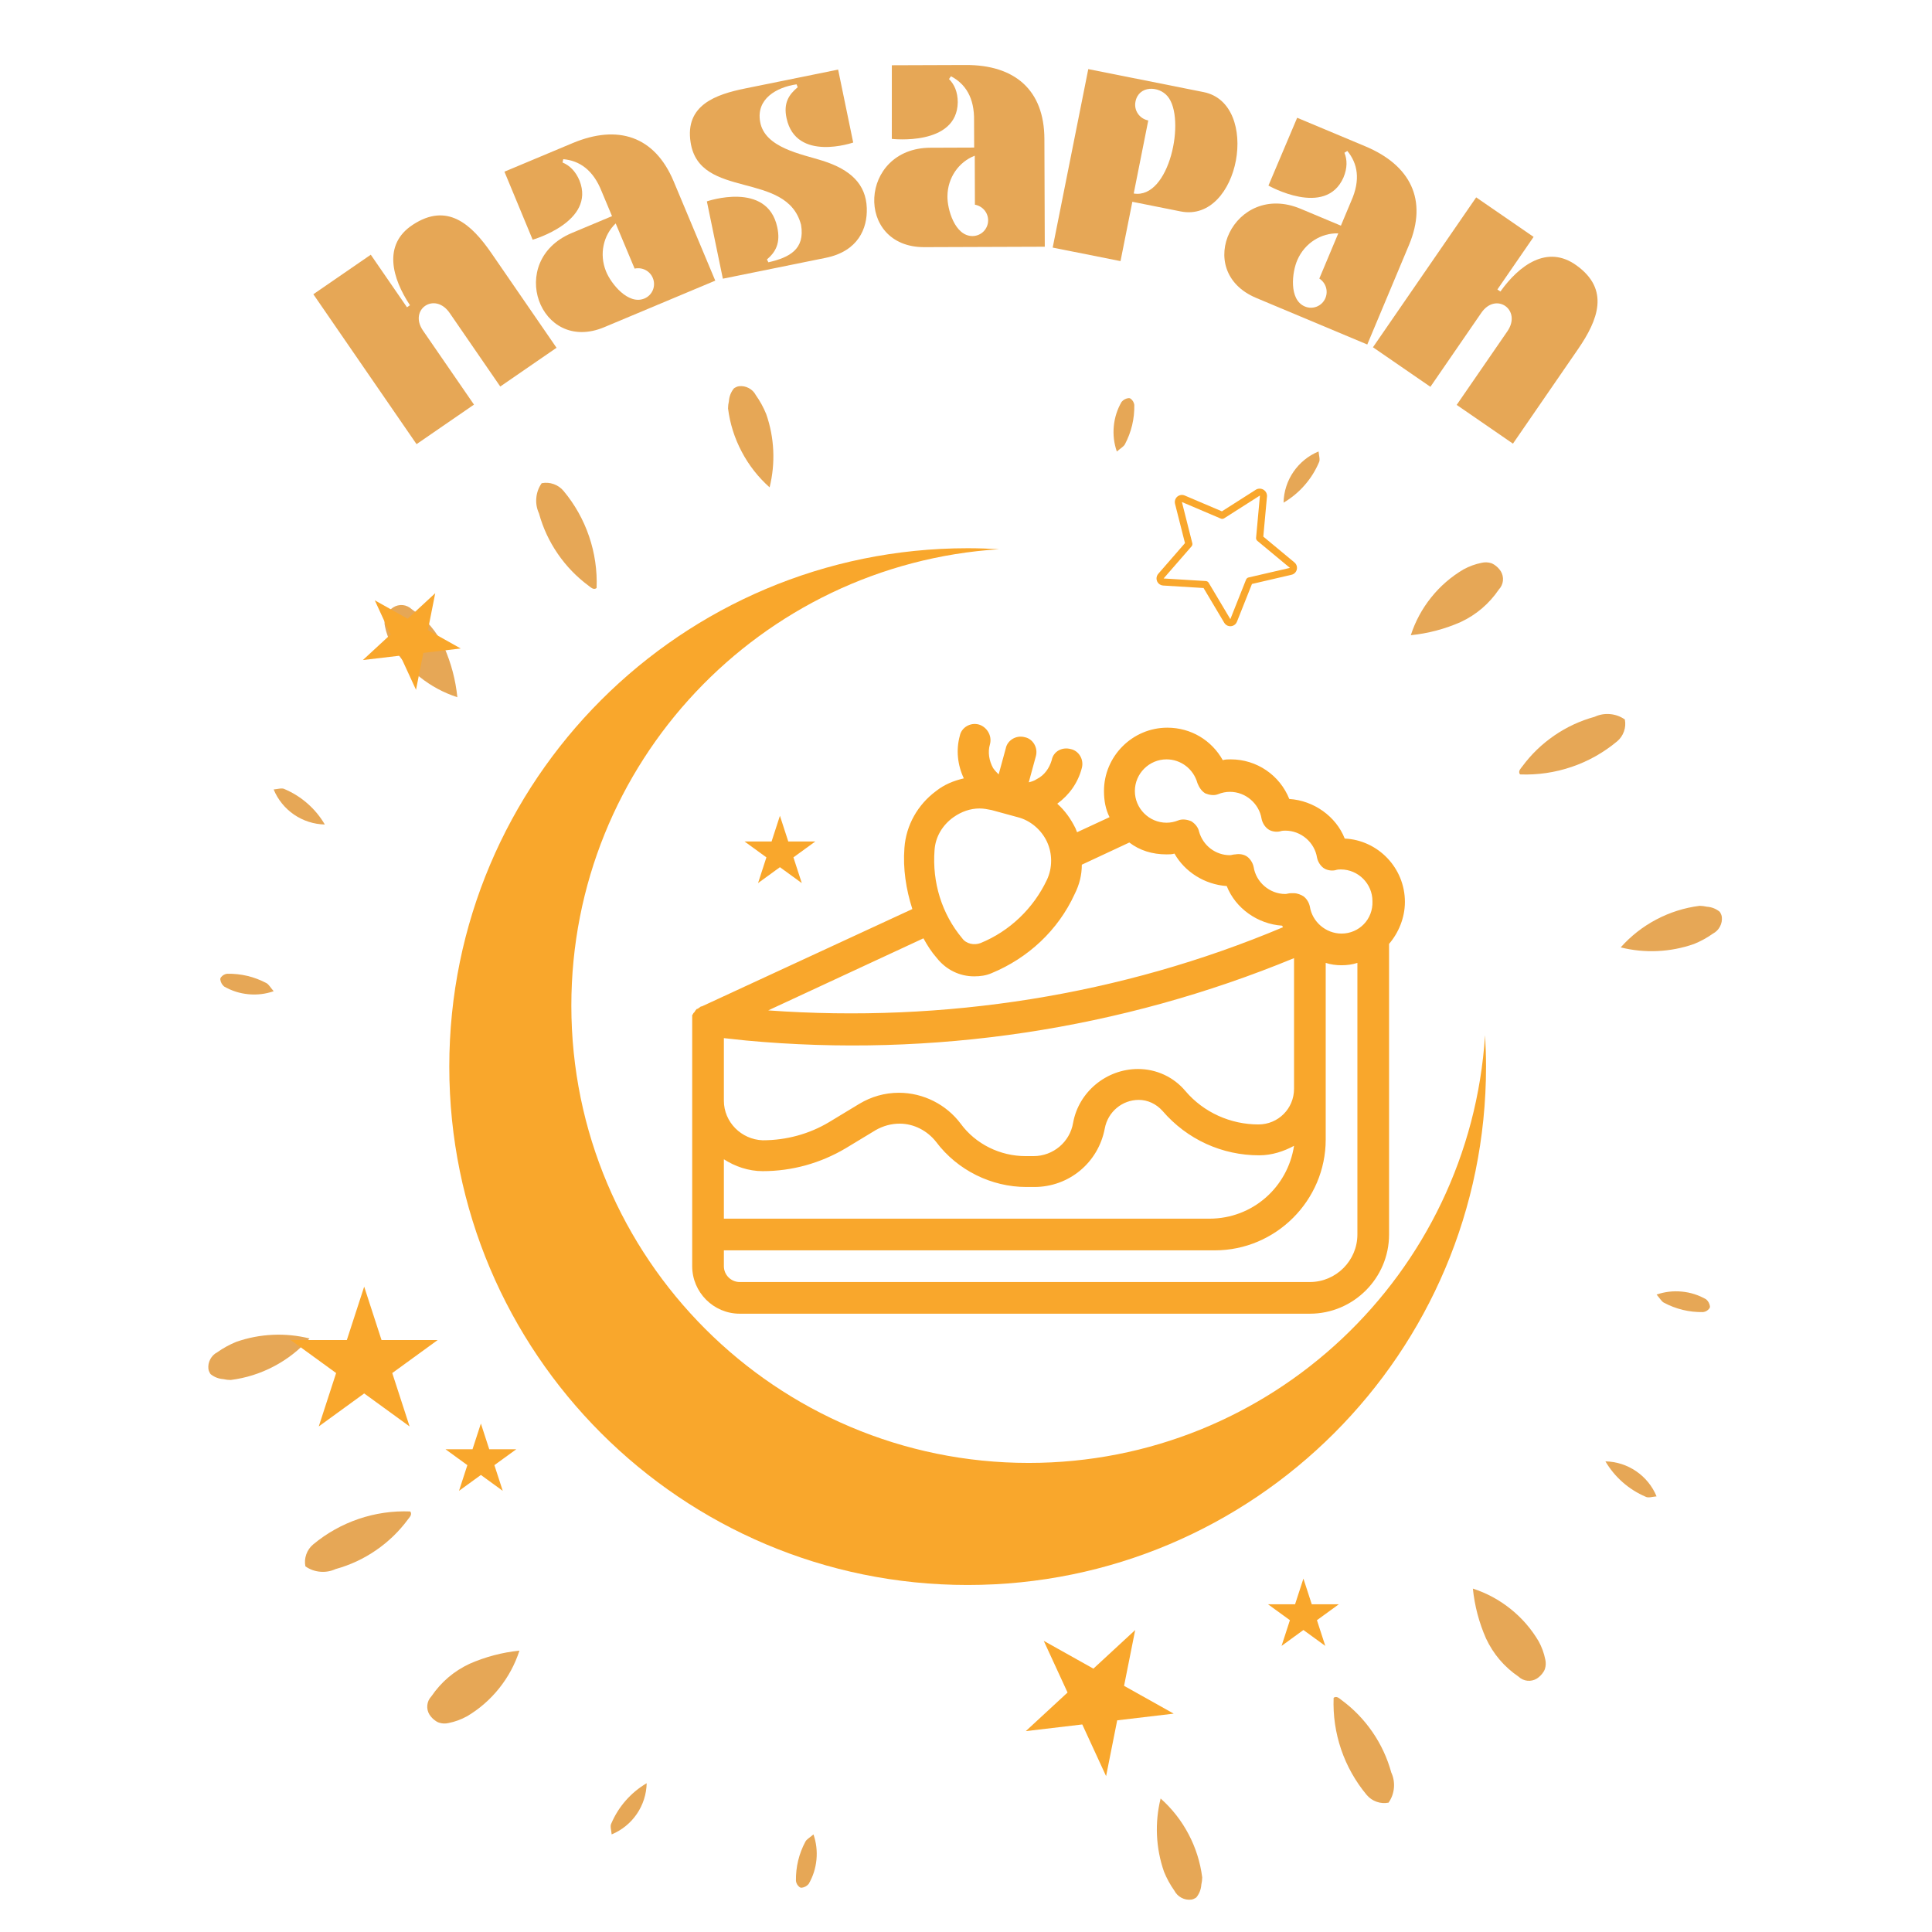 <svg xmlns="http://www.w3.org/2000/svg" width="375" viewBox="0 0 375 375" height="375" version="1.0"><defs><clipPath id="a"><path d="M 40.418 74.75 L 334.418 74.75 L 334.418 368.75 L 40.418 368.75 Z M 40.418 74.75"/></clipPath><clipPath id="b"><path d="M 87 106.391 L 288.605 106.391 L 288.605 308 L 87 308 Z M 87 106.391"/></clipPath><clipPath id="c"><path d="M 56.254 249 L 85 249 L 85 277 L 56.254 277 Z M 56.254 249"/></clipPath><clipPath id="d"><path d="M 199 316 L 228 316 L 228 344.703 L 199 344.703 Z M 199 316"/></clipPath><clipPath id="e"><path d="M 224 94 L 252 94 L 252 122 L 224 122 Z M 224 94"/></clipPath><clipPath id="f"><path d="M 232.945 83.527 L 261.121 100.703 L 243.941 128.879 L 215.766 111.703 Z M 232.945 83.527"/></clipPath><clipPath id="g"><path d="M 232.945 83.527 L 261.121 100.703 L 243.941 128.879 L 215.766 111.703 Z M 232.945 83.527"/></clipPath></defs><g clip-path="url(#a)"><path fill="#E6A756" d="M 141.312 79.281 C 141.316 78.805 141.371 78.336 141.48 77.871 C 141.543 76.957 141.859 76.141 142.422 75.422 C 142.516 75.328 142.625 75.254 142.75 75.203 C 142.969 75.074 143.203 74.992 143.457 74.961 C 144.121 74.891 144.75 75.016 145.34 75.328 C 145.934 75.641 146.387 76.094 146.699 76.684 C 147.516 77.836 148.191 79.066 148.723 80.379 C 149.52 82.664 149.973 85.02 150.086 87.438 C 150.195 89.855 149.961 92.242 149.379 94.594 C 147.156 92.613 145.348 90.305 143.961 87.668 C 142.57 85.031 141.688 82.238 141.312 79.281 Z M 114.281 113.719 C 111.926 111.98 109.922 109.906 108.266 107.496 C 106.609 105.086 105.391 102.473 104.617 99.652 C 104.176 98.695 104.004 97.695 104.098 96.648 C 104.191 95.602 104.539 94.648 105.141 93.789 C 105.934 93.637 106.707 93.691 107.469 93.961 C 108.227 94.23 108.867 94.672 109.387 95.289 C 110.477 96.594 111.438 97.988 112.27 99.469 C 113.102 100.953 113.793 102.5 114.34 104.109 C 114.891 105.719 115.285 107.363 115.531 109.047 C 115.777 110.727 115.867 112.418 115.801 114.117 C 115.723 114.195 115.629 114.246 115.523 114.273 C 115.07 114.402 114.641 113.988 114.281 113.719 Z M 76 125.098 C 75.395 123.988 74.969 122.816 74.723 121.578 C 74.574 120.949 74.602 120.328 74.797 119.715 C 74.867 119.52 74.961 119.332 75.074 119.16 C 75.41 118.641 75.836 118.211 76.352 117.875 C 76.625 117.703 76.918 117.582 77.234 117.512 C 77.551 117.438 77.867 117.418 78.188 117.449 C 78.508 117.484 78.816 117.566 79.109 117.703 C 79.402 117.836 79.668 118.016 79.902 118.238 C 82.684 120.133 84.789 122.602 86.223 125.648 C 87.578 128.742 88.43 131.973 88.773 135.332 C 86.094 134.461 83.652 133.145 81.453 131.383 C 79.254 129.621 77.438 127.527 76 125.098 Z M 53.117 153.234 C 53.93 153.168 54.742 152.883 55.238 153.168 C 56.875 153.863 58.359 154.797 59.695 155.973 C 61.031 157.148 62.148 158.5 63.047 160.035 C 61.98 160.012 60.938 159.836 59.918 159.508 C 58.902 159.18 57.953 158.715 57.07 158.113 C 56.188 157.508 55.41 156.793 54.738 155.961 C 54.066 155.133 53.523 154.223 53.117 153.234 Z M 79.609 293.371 C 79.688 293.445 79.738 293.539 79.762 293.645 C 79.891 294.105 79.48 294.531 79.203 294.887 C 77.469 297.242 75.395 299.246 72.984 300.902 C 70.574 302.562 67.961 303.777 65.141 304.555 C 64.184 304.992 63.184 305.164 62.137 305.07 C 61.09 304.977 60.137 304.629 59.277 304.027 C 59.121 303.234 59.18 302.461 59.449 301.699 C 59.719 300.941 60.16 300.301 60.777 299.781 C 62.086 298.691 63.477 297.73 64.961 296.898 C 66.441 296.066 67.988 295.375 69.598 294.828 C 71.207 294.277 72.855 293.883 74.535 293.637 C 76.219 293.391 77.91 293.305 79.609 293.371 Z M 90.586 333.16 C 89.477 333.766 88.305 334.191 87.062 334.441 C 86.438 334.586 85.82 334.562 85.207 334.363 C 85.008 334.297 84.824 334.203 84.652 334.09 C 84.129 333.754 83.703 333.328 83.363 332.812 C 83.195 332.539 83.074 332.242 83 331.93 C 82.93 331.613 82.906 331.297 82.941 330.973 C 82.973 330.652 83.059 330.348 83.191 330.051 C 83.328 329.758 83.508 329.496 83.73 329.262 C 85.625 326.48 88.094 324.371 91.141 322.941 C 94.234 321.586 97.461 320.734 100.824 320.387 C 99.953 323.07 98.637 325.512 96.871 327.715 C 95.109 329.914 93.016 331.734 90.586 333.168 Z M 118.723 356.055 C 118.656 355.242 118.371 354.43 118.656 353.934 C 119.352 352.297 120.289 350.812 121.461 349.477 C 122.637 348.141 123.988 347.023 125.52 346.121 C 125.496 347.191 125.324 348.234 124.996 349.25 C 124.668 350.266 124.203 351.219 123.602 352.098 C 122.996 352.98 122.281 353.758 121.449 354.43 C 120.621 355.105 119.711 355.645 118.723 356.055 Z M 156.965 365.672 C 156.617 366.074 156.18 366.32 155.652 366.402 C 155.59 366.414 155.527 366.414 155.469 366.402 L 155.445 366.402 C 155.395 366.395 155.344 366.375 155.297 366.348 L 155.152 366.254 C 154.781 365.953 154.562 365.562 154.492 365.09 C 154.449 362.379 155.062 359.828 156.34 357.434 C 156.617 356.973 157.16 356.695 157.895 356.055 C 158.441 357.648 158.633 359.285 158.473 360.965 C 158.309 362.641 157.809 364.211 156.965 365.672 Z M 233.348 364.398 C 233.34 364.875 233.285 365.348 233.176 365.809 C 233.113 366.723 232.801 367.539 232.234 368.258 C 232.141 368.352 232.031 368.422 231.906 368.473 C 231.688 368.605 231.453 368.688 231.199 368.719 C 230.535 368.789 229.906 368.668 229.312 368.355 C 228.723 368.039 228.27 367.586 227.957 366.996 C 227.141 365.844 226.465 364.609 225.934 363.301 C 225.137 361.016 224.684 358.66 224.57 356.242 C 224.461 353.824 224.695 351.438 225.277 349.086 C 227.504 351.07 229.309 353.375 230.699 356.012 C 232.09 358.648 232.973 361.445 233.348 364.398 Z M 260.375 329.965 C 262.73 331.699 264.734 333.773 266.395 336.184 C 268.051 338.594 269.266 341.211 270.043 344.031 C 270.48 344.984 270.652 345.984 270.559 347.031 C 270.465 348.078 270.117 349.031 269.516 349.895 C 268.723 350.047 267.949 349.988 267.191 349.719 C 266.43 349.449 265.793 349.008 265.273 348.391 C 264.184 347.086 263.223 345.691 262.391 344.211 C 261.555 342.727 260.867 341.18 260.316 339.57 C 259.77 337.961 259.371 336.316 259.125 334.633 C 258.879 332.949 258.793 331.258 258.855 329.559 C 258.934 329.48 259.027 329.43 259.133 329.41 C 259.594 329.289 260.02 329.688 260.375 329.965 Z M 298.656 318.582 C 299.262 319.691 299.691 320.867 299.938 322.105 C 300.082 322.73 300.055 323.352 299.863 323.965 C 299.789 324.16 299.699 324.344 299.582 324.52 C 299.25 325.039 298.824 325.469 298.309 325.805 C 298.031 325.977 297.738 326.098 297.426 326.168 C 297.109 326.242 296.793 326.262 296.469 326.23 C 296.148 326.195 295.844 326.113 295.551 325.977 C 295.254 325.84 294.992 325.664 294.758 325.441 C 291.977 323.547 289.871 321.074 288.438 318.031 C 287.078 314.938 286.227 311.707 285.883 308.344 C 288.562 309.215 291.004 310.535 293.203 312.297 C 295.406 314.059 297.223 316.156 298.656 318.582 Z M 321.539 290.445 C 320.73 290.512 319.918 290.797 319.418 290.516 C 317.785 289.816 316.301 288.883 314.965 287.707 C 313.629 286.535 312.512 285.18 311.609 283.648 C 312.676 283.672 313.719 283.848 314.738 284.172 C 315.754 284.5 316.703 284.965 317.586 285.57 C 318.469 286.172 319.246 286.891 319.918 287.719 C 320.594 288.551 321.133 289.457 321.539 290.445 Z M 295.051 150.312 C 294.973 150.234 294.922 150.145 294.898 150.035 C 294.766 149.574 295.18 149.148 295.453 148.793 C 297.188 146.438 299.262 144.434 301.672 142.777 C 304.082 141.121 306.699 139.902 309.52 139.129 C 310.473 138.688 311.473 138.516 312.52 138.609 C 313.566 138.703 314.52 139.051 315.383 139.652 C 315.535 140.445 315.477 141.219 315.207 141.98 C 314.938 142.738 314.496 143.379 313.883 143.895 C 312.574 144.984 311.184 145.945 309.699 146.781 C 308.219 147.613 306.672 148.305 305.062 148.852 C 303.453 149.398 301.805 149.797 300.125 150.043 C 298.441 150.289 296.75 150.379 295.051 150.312 Z M 284.07 110.52 C 285.18 109.914 286.352 109.484 287.594 109.238 C 288.219 109.094 288.84 109.121 289.453 109.312 C 289.648 109.387 289.836 109.48 290.012 109.594 C 290.531 109.926 290.957 110.352 291.297 110.867 C 291.465 111.145 291.586 111.438 291.66 111.754 C 291.73 112.066 291.75 112.383 291.719 112.707 C 291.688 113.027 291.602 113.332 291.465 113.625 C 291.332 113.922 291.152 114.184 290.93 114.418 C 289.035 117.199 286.566 119.305 283.52 120.738 C 280.426 122.098 277.199 122.949 273.836 123.293 C 274.707 120.609 276.023 118.168 277.785 115.969 C 279.547 113.766 281.645 111.949 284.07 110.516 Z M 255.934 87.637 C 256.004 88.445 256.285 89.258 256.004 89.758 C 255.305 91.391 254.371 92.879 253.195 94.211 C 252.023 95.547 250.668 96.664 249.137 97.566 C 249.16 96.496 249.332 95.453 249.66 94.438 C 249.984 93.418 250.453 92.469 251.055 91.586 C 251.66 90.703 252.375 89.926 253.207 89.25 C 254.035 88.578 254.945 88.035 255.934 87.629 Z M 217.695 78.008 C 218.043 77.602 218.48 77.359 219.008 77.277 C 219.07 77.27 219.133 77.27 219.191 77.277 L 219.215 77.277 C 219.266 77.285 219.32 77.305 219.367 77.332 L 219.508 77.426 C 219.879 77.73 220.098 78.117 220.168 78.59 C 220.215 81.305 219.602 83.863 218.332 86.262 C 218.051 86.723 217.508 87.004 216.777 87.645 C 216.223 86.047 216.027 84.406 216.188 82.727 C 216.348 81.043 216.852 79.469 217.695 78.008 Z M 43.496 191.477 C 43.094 191.125 42.848 190.688 42.766 190.16 C 42.758 190.098 42.758 190.039 42.766 189.977 L 42.766 189.957 C 42.777 189.902 42.797 189.852 42.824 189.801 L 42.914 189.66 C 43.219 189.293 43.605 189.07 44.078 189.004 C 46.789 188.957 49.344 189.566 51.742 190.836 C 52.203 191.117 52.48 191.664 53.121 192.395 C 51.527 192.945 49.891 193.141 48.211 192.98 C 46.531 192.82 44.961 192.316 43.496 191.477 Z M 44.77 267.855 C 44.293 267.852 43.824 267.797 43.359 267.688 C 42.449 267.625 41.633 267.312 40.914 266.75 C 40.816 266.652 40.746 266.543 40.695 266.418 C 40.562 266.203 40.48 265.969 40.453 265.715 C 40.379 265.051 40.5 264.422 40.816 263.828 C 41.129 263.238 41.582 262.785 42.176 262.473 C 43.328 261.656 44.559 260.98 45.867 260.449 C 48.156 259.652 50.508 259.199 52.926 259.086 C 55.348 258.977 57.73 259.211 60.082 259.793 C 58.102 262.016 55.793 263.824 53.156 265.211 C 50.52 266.598 47.727 267.48 44.77 267.855 Z M 331.164 252.203 C 331.566 252.555 331.809 252.992 331.895 253.52 C 331.902 253.578 331.902 253.641 331.895 253.703 L 331.895 253.723 C 331.883 253.777 331.863 253.824 331.836 253.875 L 331.742 254.02 C 331.441 254.391 331.051 254.609 330.578 254.676 C 327.867 254.723 325.316 254.105 322.926 252.832 C 322.461 252.551 322.184 252.008 321.539 251.273 C 323.137 250.73 324.773 250.535 326.453 250.699 C 328.133 250.859 329.703 251.363 331.164 252.203 Z M 329.887 175.82 C 330.363 175.828 330.836 175.887 331.297 175.992 C 332.211 176.055 333.027 176.367 333.75 176.934 C 333.844 177.027 333.914 177.137 333.965 177.262 C 334.094 177.48 334.176 177.719 334.207 177.969 C 334.277 178.633 334.156 179.262 333.84 179.855 C 333.527 180.445 333.074 180.898 332.484 181.211 C 331.332 182.031 330.102 182.703 328.793 183.234 C 326.504 184.031 324.152 184.484 321.73 184.598 C 319.312 184.711 316.926 184.473 314.574 183.891 C 316.555 181.668 318.863 179.859 321.5 178.469 C 324.137 177.082 326.934 176.199 329.887 175.82 Z M 329.887 175.82"/></g><g clip-path="url(#b)"><path fill="#F9A72C" d="M 199.668 283.953 C 150.641 283.953 110.898 244.207 110.898 195.184 C 110.898 148.086 147.578 109.562 193.93 106.602 C 191.906 106.48 189.875 106.41 187.82 106.41 C 132.254 106.41 87.207 151.461 87.207 207.027 C 87.207 262.594 132.254 307.645 187.82 307.645 C 243.391 307.645 288.438 262.594 288.438 207.027 C 288.438 204.977 288.367 202.941 288.246 200.922 C 285.289 247.273 246.766 283.953 199.668 283.953"/></g><g clip-path="url(#c)"><path fill="#F9A72C" d="M 70.688 249.738 L 74.055 260.102 L 84.953 260.102 L 76.137 266.508 L 79.504 276.871 L 70.688 270.465 L 61.871 276.871 L 65.242 266.508 L 56.426 260.102 L 67.32 260.102 L 70.688 249.738"/></g><path fill="#F9A72C" d="M 93.34 276.309 L 94.961 281.301 L 100.207 281.301 L 95.961 284.383 L 97.582 289.371 L 93.34 286.289 L 89.094 289.371 L 90.715 284.383 L 86.473 281.301 L 91.715 281.301 L 93.34 276.309"/><path fill="#F9A72C" d="M 252.992 306.406 L 254.613 311.395 L 259.859 311.395 L 255.617 314.477 L 257.238 319.469 L 252.992 316.383 L 248.75 319.469 L 250.371 314.477 L 246.125 311.395 L 251.371 311.395 L 252.992 306.406"/><g clip-path="url(#d)"><path fill="#F9A72C" d="M 220.34 316.387 L 218.18 327.219 L 227.816 332.617 L 216.848 333.914 L 214.691 344.746 L 210.07 334.715 L 199.102 336.012 L 207.211 328.516 L 202.59 318.484 L 212.227 323.883 L 220.34 316.387"/></g><path fill="#F9A72C" d="M 84.48 115.137 L 83.055 122.301 L 89.426 125.871 L 82.172 126.727 L 80.746 133.891 L 77.691 127.258 L 70.438 128.113 L 75.801 123.16 L 72.746 116.523 L 79.117 120.094 L 84.48 115.137"/><path fill="#F9A72C" d="M 151.383 158.344 L 153.004 163.332 L 158.25 163.332 L 154.004 166.414 L 155.625 171.406 L 151.383 168.32 L 147.137 171.406 L 148.758 166.414 L 144.516 163.332 L 149.762 163.332 L 151.383 158.344"/><path fill="#F9A72C" d="M 261.012 162.762 C 259.32 158.461 255.016 155.387 250.25 155.078 C 248.406 150.465 243.949 147.391 238.875 147.391 C 238.414 147.391 237.801 147.391 237.34 147.547 C 235.188 143.703 231.191 141.242 226.578 141.242 C 219.816 141.242 214.281 146.777 214.281 153.539 C 214.281 155.387 214.59 157.074 215.359 158.613 L 209.059 161.535 C 208.902 161.227 208.902 161.074 208.75 160.766 C 207.828 158.922 206.75 157.383 205.215 156 C 207.52 154.309 209.211 152.004 209.98 149.082 C 210.441 147.391 209.363 145.703 207.828 145.395 C 206.137 144.934 204.445 145.855 204.137 147.547 C 203.676 149.082 202.754 150.465 201.219 151.234 C 200.758 151.543 200.297 151.695 199.68 151.852 L 201.062 146.777 C 201.523 145.086 200.449 143.395 198.91 143.09 C 197.223 142.629 195.531 143.703 195.223 145.242 L 193.84 150.312 C 193.531 150.004 193.07 149.543 192.762 149.082 C 191.996 147.699 191.688 146.008 192.148 144.473 C 192.609 142.781 191.535 141.09 189.996 140.629 C 188.305 140.168 186.613 141.242 186.309 142.781 C 185.539 145.547 185.848 148.469 187.078 151.082 C 185.078 151.543 183.234 152.312 181.695 153.539 C 178.16 156.152 175.855 160.148 175.547 164.609 C 175.242 168.605 175.855 172.602 177.086 176.445 L 136.199 195.352 C 136.199 195.352 136.199 195.352 136.043 195.352 C 135.891 195.504 135.582 195.656 135.43 195.812 C 135.43 195.812 135.43 195.812 135.277 195.812 C 135.121 195.965 134.969 196.117 134.816 196.426 C 134.816 196.426 134.66 196.578 134.66 196.578 C 134.508 196.734 134.508 196.887 134.355 197.039 C 134.355 197.039 134.355 197.195 134.355 197.195 C 134.355 197.5 134.355 197.809 134.355 198.117 L 134.355 245.766 C 134.355 250.84 138.504 254.988 143.578 254.988 L 254.246 254.988 C 262.703 254.988 269.617 248.074 269.617 239.617 L 269.617 183.207 C 271.465 181.055 272.691 178.133 272.691 175.059 C 272.691 168.449 267.465 163.07 261.012 162.762 Z M 181.391 165.07 C 181.543 162.457 182.926 160.148 185.078 158.613 C 186.613 157.539 188.305 156.922 190.152 156.922 C 190.918 156.922 191.688 157.074 192.457 157.23 L 197.527 158.613 C 199.988 159.227 202.141 161.074 203.215 163.379 C 204.293 165.684 204.293 168.449 203.215 170.758 C 200.602 176.289 195.992 180.746 190.305 183.055 C 189.074 183.516 187.539 183.207 186.77 182.129 C 182.773 177.367 180.93 171.219 181.391 165.07 Z M 179.238 182.129 C 180.004 183.516 180.773 184.742 181.852 185.973 C 183.695 188.277 186.309 189.508 189.074 189.508 C 190.305 189.508 191.379 189.355 192.457 188.895 C 199.527 185.973 205.367 180.594 208.598 173.523 C 209.52 171.68 209.98 169.836 209.98 167.836 L 219.203 163.531 C 221.199 165.07 223.66 165.836 226.426 165.836 C 226.887 165.836 227.504 165.836 227.965 165.684 C 229.961 169.219 233.805 171.68 238.109 171.984 C 239.801 176.289 244.102 179.363 248.867 179.672 C 248.867 179.824 249.02 179.824 249.02 179.98 C 217.664 193.199 183.234 198.578 149.109 196.117 Z M 140.504 201.5 L 144.805 201.961 C 180.93 205.34 217.664 199.809 251.172 185.973 L 251.172 211.336 C 251.172 215.18 248.098 218.254 244.258 218.254 C 238.875 218.254 233.652 215.945 230.113 211.797 C 227.809 209.031 224.43 207.492 220.891 207.492 C 214.742 207.492 209.363 211.949 208.289 217.945 C 207.672 221.633 204.445 224.402 200.602 224.402 L 199.066 224.402 C 194.148 224.402 189.383 222.094 186.461 218.098 C 183.695 214.41 179.238 212.105 174.473 212.105 C 171.707 212.105 169.094 212.871 166.785 214.258 L 160.945 217.793 C 157.102 220.098 152.645 221.328 148.035 221.328 C 143.883 221.172 140.504 217.793 140.504 213.641 Z M 140.504 225.016 C 142.652 226.398 145.266 227.32 148.035 227.32 C 153.723 227.32 159.254 225.785 164.172 222.863 L 170.016 219.328 C 171.398 218.559 172.934 218.098 174.625 218.098 C 177.395 218.098 180.004 219.48 181.695 221.633 C 185.848 227.168 192.457 230.395 199.219 230.395 L 200.758 230.395 C 207.52 230.395 213.207 225.629 214.438 219.02 C 215.051 215.793 217.816 213.488 221.047 213.488 C 222.738 213.488 224.43 214.258 225.656 215.641 C 230.422 221.172 237.188 224.246 244.41 224.246 C 246.871 224.246 249.176 223.48 251.172 222.402 C 249.945 230.395 243.18 236.543 234.727 236.543 L 140.504 236.543 Z M 263.469 239.617 C 263.469 244.691 259.32 248.84 254.246 248.84 L 143.578 248.84 C 141.887 248.84 140.504 247.457 140.504 245.766 L 140.504 242.691 L 235.801 242.691 C 247.637 242.691 257.32 233.008 257.32 221.172 L 257.32 186.895 C 258.242 187.203 259.32 187.355 260.395 187.355 C 261.473 187.355 262.547 187.203 263.469 186.895 Z M 260.395 181.207 C 257.32 181.207 254.707 178.902 254.246 175.98 C 254.094 175.215 253.633 174.445 253.02 173.984 C 252.559 173.676 251.789 173.371 251.172 173.371 C 251.02 173.371 250.867 173.371 250.559 173.371 C 250.098 173.371 249.789 173.523 249.484 173.523 C 246.41 173.523 243.797 171.219 243.336 168.297 C 243.18 167.527 242.719 166.762 242.105 166.297 C 241.488 165.836 240.566 165.684 239.801 165.836 C 239.336 165.836 239.031 165.992 238.723 165.992 C 235.957 165.992 233.496 164.148 232.727 161.379 C 232.574 160.613 231.961 159.844 231.191 159.383 C 230.422 159.074 229.5 158.922 228.73 159.227 C 227.965 159.535 227.195 159.688 226.426 159.688 C 223.043 159.688 220.277 156.922 220.277 153.539 C 220.277 150.16 223.043 147.391 226.426 147.391 C 229.191 147.391 231.652 149.238 232.422 152.004 C 232.727 152.773 233.188 153.539 233.957 154 C 234.727 154.309 235.648 154.465 236.418 154.156 C 237.188 153.848 237.953 153.695 238.723 153.695 C 241.797 153.695 244.41 156 244.871 158.922 C 245.023 159.688 245.484 160.457 246.102 160.918 C 246.715 161.379 247.637 161.535 248.406 161.379 C 248.867 161.227 249.176 161.227 249.484 161.227 C 252.559 161.227 255.168 163.531 255.633 166.453 C 255.785 167.223 256.246 167.988 256.859 168.449 C 257.477 168.91 258.398 169.066 259.168 168.91 C 259.629 168.758 259.934 168.758 260.242 168.758 C 263.625 168.758 266.391 171.523 266.391 174.906 C 266.543 178.441 263.777 181.207 260.395 181.207 Z M 260.395 181.207"/><g clip-path="url(#e)"><g clip-path="url(#f)"><g clip-path="url(#g)"><path fill="#F9A72C" d="M 251.43 111.105 C 251.914 110.52 251.836 109.652 251.25 109.168 L 245.207 104.152 L 245.926 96.301 C 245.934 96.051 245.871 95.805 245.754 95.586 C 245.375 94.895 244.508 94.641 243.816 95.016 L 237.172 99.25 L 229.945 96.176 C 229.668 96.059 229.359 96.035 229.07 96.109 C 228.332 96.293 227.887 97.043 228.07 97.777 L 230.004 105.418 L 224.816 111.379 C 224.766 111.434 224.723 111.496 224.684 111.559 C 224.285 112.207 224.488 113.059 225.137 113.453 C 225.328 113.57 225.547 113.641 225.77 113.652 L 233.609 114.133 L 237.625 120.879 C 237.781 121.141 238.02 121.344 238.301 121.457 C 239.004 121.734 239.805 121.391 240.086 120.688 L 243.004 113.348 L 250.684 111.562 C 250.977 111.496 251.238 111.336 251.43 111.105 Z M 242.344 112.086 C 242.125 112.137 241.945 112.293 241.859 112.504 L 238.809 120.176 L 234.605 113.117 C 234.488 112.922 234.281 112.797 234.055 112.781 L 225.855 112.281 L 231.277 106.051 C 231.426 105.879 231.48 105.648 231.426 105.43 L 229.406 97.441 L 236.965 100.66 C 237.172 100.746 237.414 100.727 237.605 100.605 L 244.555 96.176 L 243.805 104.387 C 243.785 104.613 243.875 104.832 244.051 104.98 L 250.375 110.227 Z M 242.344 112.086"/></g></g></g><g fill="#E6A756"><g><g><path d="M 12.266 -8.445 L 2.371 -22.812 C -0.461 -26.93 4.672 -30.398 7.539 -26.238 L 17.367 -11.957 L 28.289 -19.477 L 15.656 -37.832 C 11.742 -43.516 7.051 -47.742 0.379 -43.344 C -5.488 -39.504 -3.613 -32.945 -0.156 -27.734 L -0.738 -27.336 L -7.766 -37.539 L -18.914 -29.867 L 1.117 -0.77 Z M 12.266 -8.445" transform="translate(79.734 86.979)"/></g></g></g><g fill="#E6A756"><g><g><path d="M 9.523 -3.992 L 31.074 -13.027 L 22.988 -32.324 C 19.309 -41.094 12.156 -43.398 3.387 -39.723 L -9.848 -34.176 L -4.371 -20.973 C -4.371 -20.973 7.895 -24.465 4.727 -32.445 C 3.949 -34.301 2.781 -35.402 1.43 -35.957 L 1.57 -36.605 C 4.691 -36.32 7.375 -34.559 9.039 -30.309 L 11.035 -25.547 L 3.219 -22.27 C -9.613 -16.891 -3.008 1.262 9.523 -3.992 Z M 11.746 -24.133 L 15.422 -15.363 C 16.883 -15.68 18.367 -14.945 18.953 -13.543 C 19.605 -11.988 18.879 -10.211 17.324 -9.559 C 14.168 -8.238 10.797 -12.48 9.859 -14.859 C 8.523 -18.188 9.352 -21.832 11.746 -24.133 Z M 11.746 -24.133" transform="translate(107.758 67.5)"/></g></g></g><g fill="#E6A756"><g><g><path d="M 5.855 -37.289 C 0.207 -36.145 -5.863 -34.078 -4.723 -26.824 C -3.008 -15.637 13.957 -21.41 16.715 -10.824 C 17.516 -6.051 14.449 -4.484 10.371 -3.547 L 10.094 -4.102 C 11.793 -5.555 12.77 -7.305 12.09 -10.383 C 10.145 -19.414 -1.566 -15.375 -1.566 -15.375 L 1.535 -0.367 L 21.508 -4.418 C 27.793 -5.695 29.613 -10.113 29.473 -14.078 C 29.312 -18.703 26.352 -21.539 20.898 -23.262 C 16.867 -24.551 9.637 -25.746 8.77 -30.836 C 7.98 -35.281 11.961 -37.531 15.84 -38.094 L 16.062 -37.531 C 14.406 -36.141 13.238 -34.516 13.906 -31.492 C 15.754 -22.938 26.836 -26.797 26.836 -26.797 L 23.91 -40.953 Z M 5.855 -37.289" transform="translate(138.77 54.462)"/></g></g></g><g fill="#E6A756"><g><g><path d="M 10.324 -0.035 L 33.695 -0.117 L 33.621 -21.039 C 33.59 -30.551 27.867 -35.422 18.355 -35.391 L 4.008 -35.34 L 4.004 -21.047 C 4.004 -21.047 16.672 -19.566 16.805 -28.156 C 16.797 -30.168 16.141 -31.633 15.105 -32.66 L 15.484 -33.207 C 18.258 -31.746 20.062 -29.09 19.969 -24.523 L 19.988 -19.363 L 11.508 -19.332 C -2.402 -19.285 -3.262 0.012 10.324 -0.035 Z M 20.102 -17.785 L 20.133 -8.277 C 21.602 -8.008 22.695 -6.762 22.699 -5.242 C 22.703 -3.559 21.352 -2.195 19.668 -2.188 C 16.242 -2.176 14.758 -7.387 14.801 -9.941 C 14.844 -13.531 17.008 -16.582 20.102 -17.785 Z M 20.102 -17.785" transform="translate(169.096 48.006)"/></g></g></g><g fill="#E6A756"><g><g><path d="M 30.898 -29.918 L 8.516 -34.379 L 1.609 0.266 L 14.773 2.891 L 17.07 -8.625 L 26.449 -6.754 C 37.91 -4.469 42.094 -27.688 30.898 -29.918 Z M 17.336 -10.234 L 20.16 -24.41 C 18.453 -24.75 17.336 -26.359 17.676 -28.062 C 18.312 -31.262 22.223 -31.148 23.918 -29.09 C 27.504 -24.832 24.305 -9.066 17.336 -10.234 Z M 17.336 -10.234" transform="translate(202.718 47.792)"/></g></g></g><g fill="#E6A756"><g><g><path d="M 9.523 3.992 L 31.074 13.027 L 39.164 -6.27 C 42.84 -15.043 39.469 -21.758 30.699 -25.438 L 17.465 -30.98 L 11.891 -17.82 C 11.891 -17.82 22.98 -11.523 26.449 -19.379 C 27.227 -21.234 27.191 -22.84 26.641 -24.191 L 27.199 -24.543 C 29.191 -22.121 29.812 -18.969 27.949 -14.801 L 25.953 -10.039 L 18.133 -13.316 C 5.305 -18.695 -3.008 -1.262 9.523 3.992 Z M 25.445 -8.547 L 21.766 0.227 C 23.016 1.043 23.535 2.617 22.945 4.02 C 22.297 5.574 20.516 6.301 18.965 5.652 C 15.805 4.328 16.469 -1.051 17.508 -3.387 C 18.945 -6.672 22.125 -8.641 25.445 -8.547 Z M 25.445 -8.547" transform="translate(234.314 53.84)"/></g></g></g><g fill="#E6A756"><g><g><path d="M 12.266 8.445 L 22.156 -5.926 C 24.992 -10.043 30.066 -6.484 27.199 -2.32 L 17.367 11.957 L 28.289 19.477 L 40.926 1.125 C 44.84 -4.562 47.113 -10.453 40.625 -15.117 C 34.945 -19.227 29.484 -15.133 25.852 -10.047 L 25.27 -10.445 L 32.297 -20.652 L 21.152 -28.324 L 1.117 0.77 Z M 12.266 8.445" transform="translate(265.374 66.634)"/></g></g></g></svg>